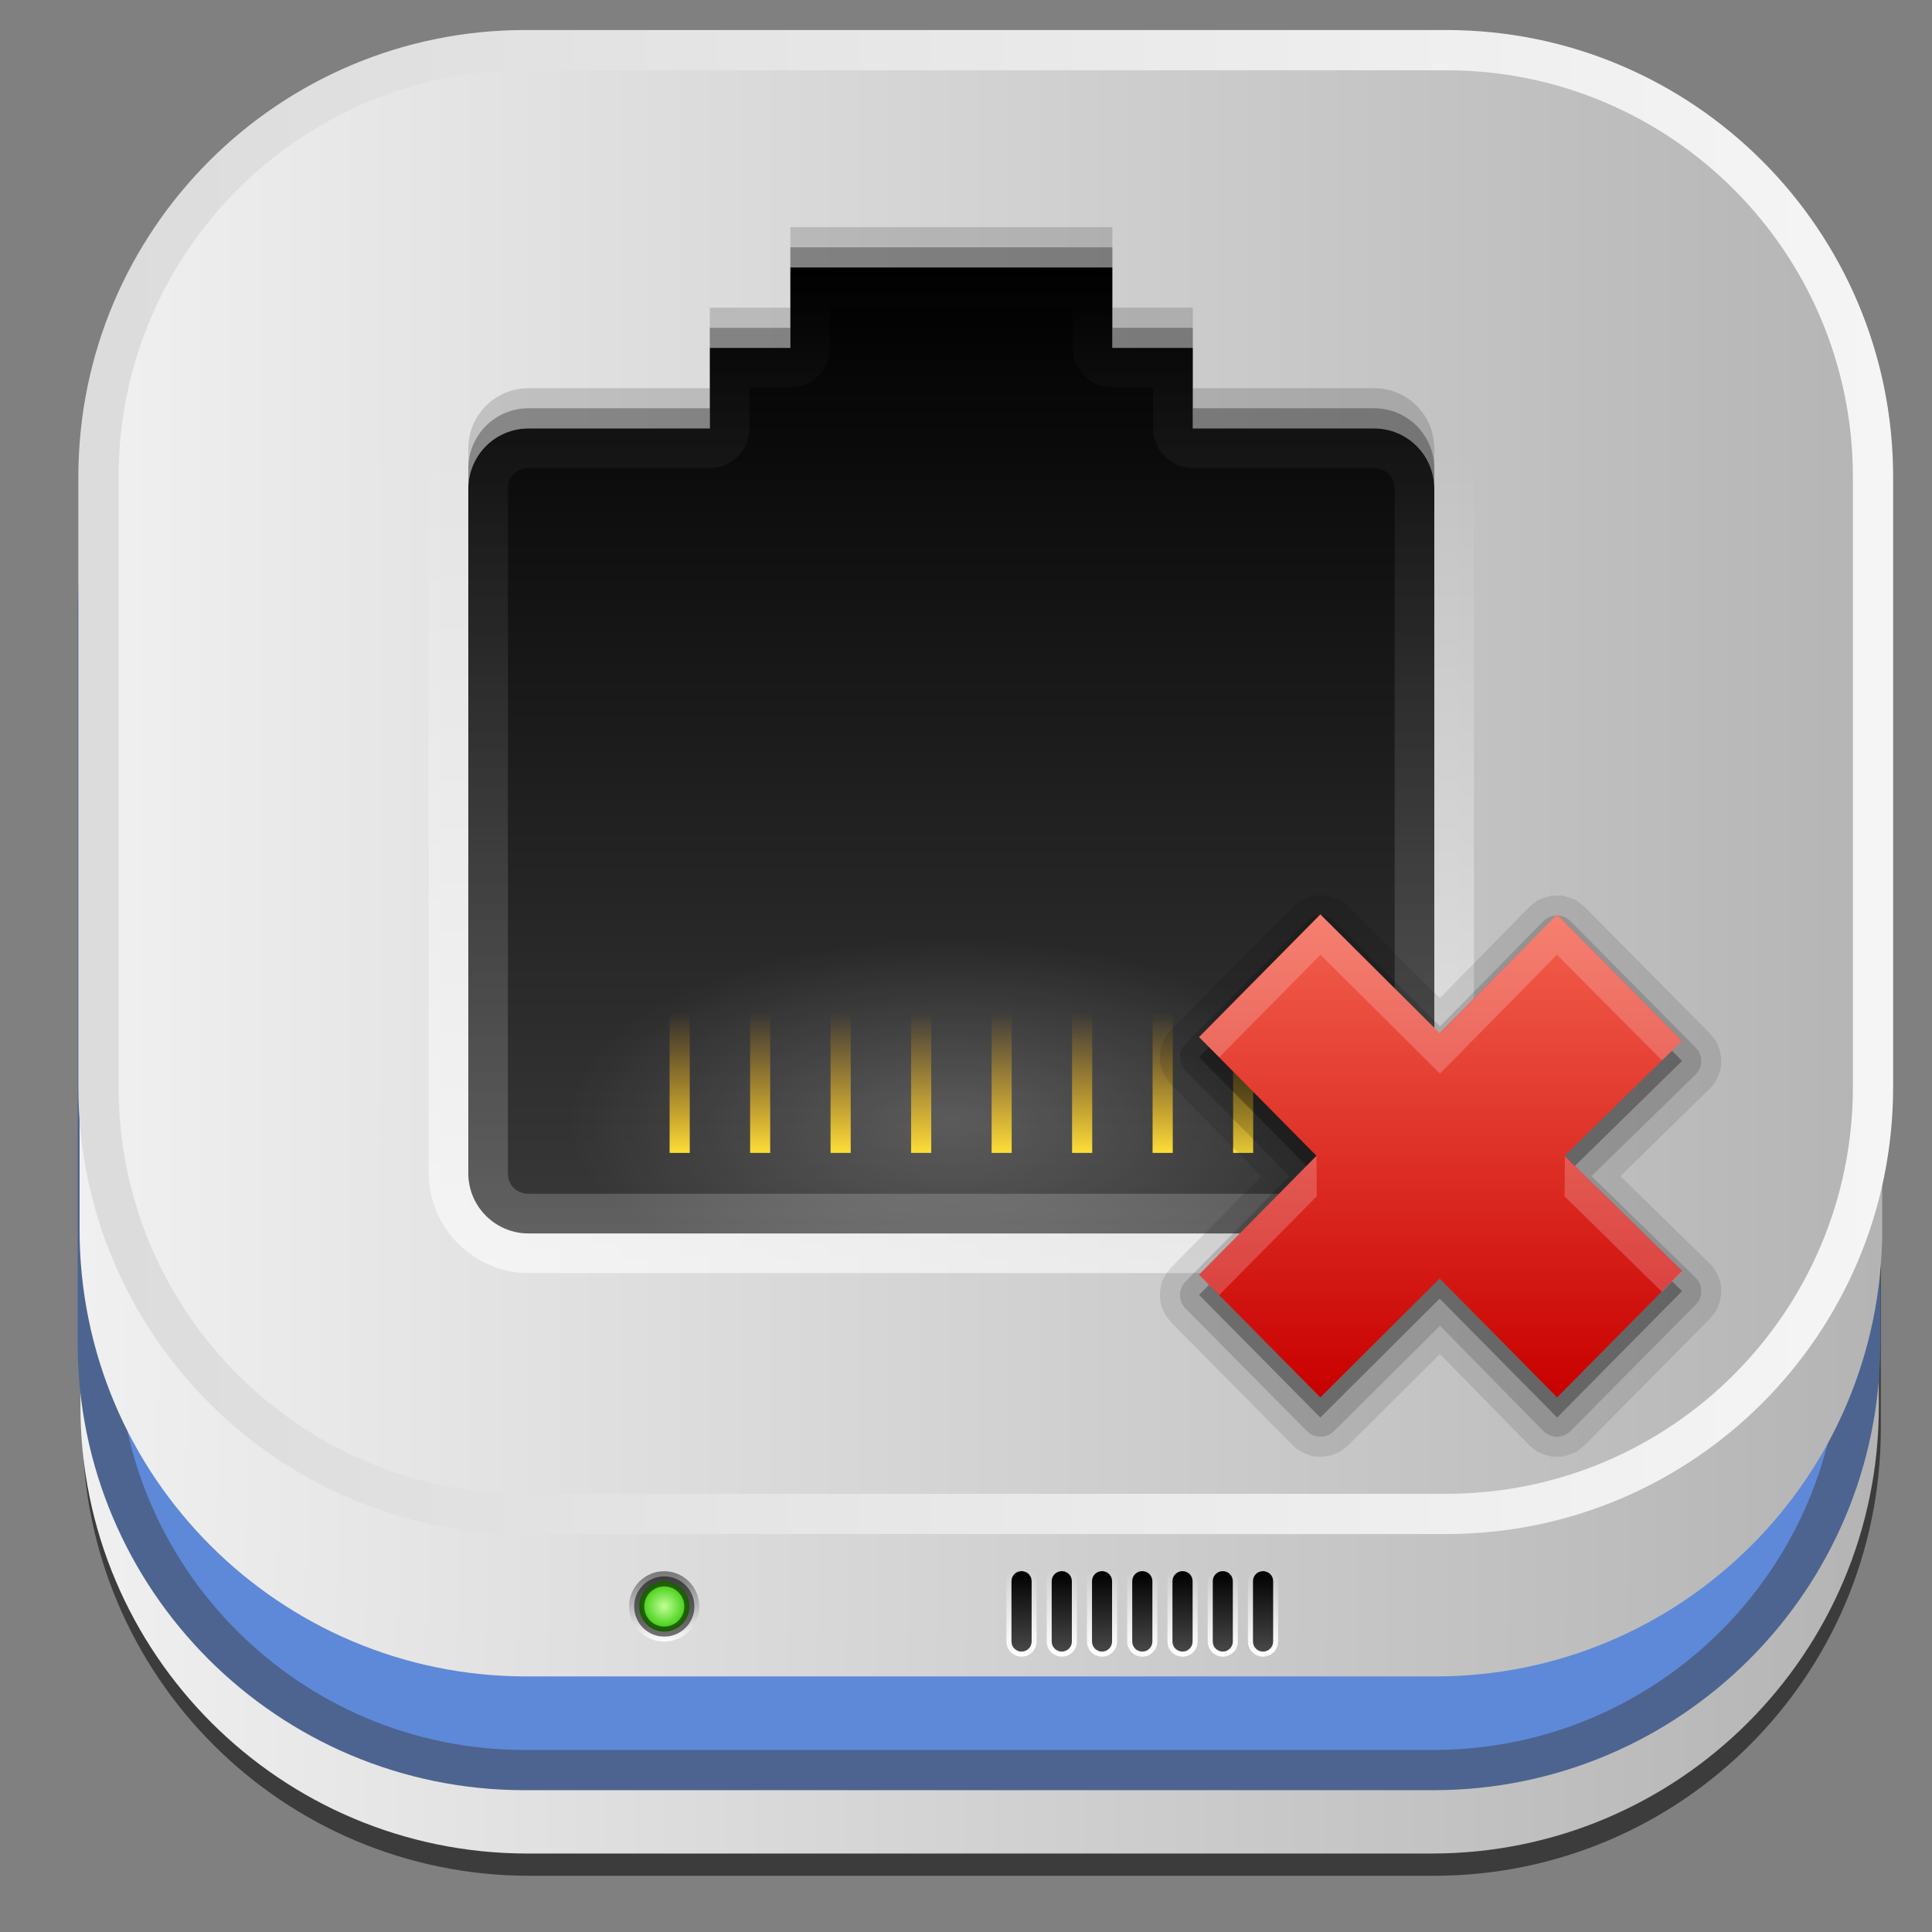 <?xml version="1.0" encoding="UTF-8"?>
<svg xmlns="http://www.w3.org/2000/svg" xmlns:xlink="http://www.w3.org/1999/xlink" width="76pt" height="76pt" viewBox="0 0 76 76" version="1.1">
<rect x="0" y="0" width="76" height="76" fill="#808080" stroke="none"/>
<defs>
<filter id="alpha" filterUnits="objectBoundingBox" x="0%" y="0%" width="100%" height="100%">
  <feColorMatrix type="matrix" in="SourceGraphic" values="0 0 0 0 1 0 0 0 0 1 0 0 0 0 1 0 0 0 1 0"/>
</filter>
<mask id="mask0">
  <g filter="url(#alpha)">
<rect x="0" y="0" width="76" height="76" style="fill:rgb(0%,0%,0%);fill-opacity:0.529;stroke:none;"/>
  </g>
</mask>
<clipPath id="clip1">
  <rect width="76" height="76"/>
</clipPath>
<g id="surface6" clip-path="url(#clip1)">
<path style="fill-rule:nonzero;fill:rgb(20%,20%,20%);fill-opacity:1;stroke-width:1;stroke-linecap:butt;stroke-linejoin:miter;stroke:rgb(0%,0%,0%);stroke-opacity:1;stroke-miterlimit:4;" d="M 13.157 -46.113 L 35.632 -46.113 C 41.492 -46.113 46.238 -41.363 46.238 -35.504 L 46.238 -13.029 C 46.238 -7.172 41.492 -2.423 35.632 -2.423 L 13.157 -2.423 C 7.3 -2.423 2.551 -7.172 2.551 -13.029 L 2.551 -35.504 C 2.551 -41.363 7.3 -46.113 13.157 -46.113 Z M 13.157 -46.113 " transform="matrix(1.583,0,0,-1.583,0,0)"/>
</g>
<linearGradient id="linear0" gradientUnits="userSpaceOnUse" x1="2" y1="-23.714" x2="46.689" y2="-23.714" gradientTransform="matrix(1,0,0,1,0,0)">
<stop offset="0" style="stop-color:rgb(94.118%,94.118%,94.118%);stop-opacity:1;"/>
<stop offset="1" style="stop-color:rgb(70.588%,70.588%,70.588%);stop-opacity:1;"/>
</linearGradient>
<linearGradient id="linear1" gradientUnits="userSpaceOnUse" x1="2" y1="-23.714" x2="46.689" y2="-23.714" gradientTransform="matrix(1,0,0,1,0,0)">
<stop offset="0" style="stop-color:rgb(94.118%,94.118%,94.118%);stop-opacity:1;"/>
<stop offset="1" style="stop-color:rgb(70.588%,70.588%,70.588%);stop-opacity:1;"/>
</linearGradient>
<linearGradient id="linear2" gradientUnits="userSpaceOnUse" x1="2" y1="-23.714" x2="46.689" y2="-23.714" gradientTransform="matrix(1,0,0,1,0.084,0.114)">
<stop offset="0" style="stop-color:rgb(94.118%,94.118%,94.118%);stop-opacity:1;"/>
<stop offset="1" style="stop-color:rgb(70.588%,70.588%,70.588%);stop-opacity:1;"/>
</linearGradient>
<linearGradient id="linear3" gradientUnits="userSpaceOnUse" x1="1.977" y1="-21.458" x2="46.773" y2="-21.458" gradientTransform="matrix(1,0,0,1,0,0)">
<stop offset="0" style="stop-color:rgb(94.118%,94.118%,94.118%);stop-opacity:1;"/>
<stop offset="1" style="stop-color:rgb(70.588%,70.588%,70.588%);stop-opacity:1;"/>
</linearGradient>
<linearGradient id="linear4" gradientUnits="userSpaceOnUse" x1="2" y1="-23.714" x2="46.689" y2="-23.714" gradientTransform="matrix(1,0,0,1,0.357,0.623)">
<stop offset="0" style="stop-color:rgb(94.118%,94.118%,94.118%);stop-opacity:1;"/>
<stop offset="1" style="stop-color:rgb(70.588%,70.588%,70.588%);stop-opacity:1;"/>
</linearGradient>
<linearGradient id="linear5" gradientUnits="userSpaceOnUse" x1="2.755" y1="-19.535" x2="47.046" y2="-19.535" gradientTransform="matrix(1,0,0,1,0,0)">
<stop offset="0" style="stop-color:rgb(86.275%,86.275%,86.275%);stop-opacity:1;"/>
<stop offset="1" style="stop-color:rgb(96.078%,96.078%,96.078%);stop-opacity:1;"/>
</linearGradient>
<linearGradient id="linear6" gradientUnits="userSpaceOnUse" x1="16" y1="85.062" x2="20.179" y2="85.062" gradientTransform="matrix(0,0.661,0.659,0,-29.893,51.227)">
<stop offset="0" style="stop-color:rgb(46.275%,46.275%,46.275%);stop-opacity:1;"/>
<stop offset="1" style="stop-color:rgb(99.216%,99.216%,99.216%);stop-opacity:1;"/>
</linearGradient>
<radialGradient id="radial0" gradientUnits="userSpaceOnUse" cx="18.089" cy="85.062" fx="18.089" fy="85.062" r="2.089" gradientTransform="matrix(1,0,0,1.004,0,-0.364)">
<stop offset="0" style="stop-color:rgb(75.686%,100%,59.216%);stop-opacity:1;"/>
<stop offset="1" style="stop-color:rgb(18.824%,78.039%,0%);stop-opacity:1;"/>
</radialGradient>
<linearGradient id="linear7" gradientUnits="userSpaceOnUse" x1="67.071" y1="80" x2="67.071" y2="88.011" gradientTransform="matrix(0.396,0,0,-0.396,17.623,96.637)">
<stop offset="0" style="stop-color:rgb(100%,100%,100%);stop-opacity:1;"/>
<stop offset="1" style="stop-color:rgb(100%,100%,100%);stop-opacity:0;"/>
</linearGradient>
<linearGradient id="linear8" gradientUnits="userSpaceOnUse" x1="67.071" y1="80" x2="67.071" y2="88.011" gradientTransform="matrix(0.396,0,0,0.396,17.623,30.136)">
<stop offset="0" style="stop-color:rgb(0%,0%,0%);stop-opacity:1;"/>
<stop offset="1" style="stop-color:rgb(28.235%,28.235%,28.235%);stop-opacity:1;"/>
</linearGradient>
<linearGradient id="linear9" gradientUnits="userSpaceOnUse" x1="53" y1="74" x2="53" y2="32.988" gradientTransform="matrix(0.792,0,0,0.792,-0.577,-8.482)">
<stop offset="0" style="stop-color:rgb(100%,100%,100%);stop-opacity:0.6;"/>
<stop offset="1" style="stop-color:rgb(100%,100%,100%);stop-opacity:0;"/>
</linearGradient>
<linearGradient id="linear10" gradientUnits="userSpaceOnUse" x1="48" y1="24" x2="48" y2="72" gradientTransform="matrix(0.792,0,0,0.792,-0.577,-8.482)">
<stop offset="0" style="stop-color:rgb(0%,0%,0%);stop-opacity:1;"/>
<stop offset="1" style="stop-color:rgb(22.353%,22.353%,22.353%);stop-opacity:1;"/>
</linearGradient>
<linearGradient id="linear11" gradientUnits="userSpaceOnUse" x1="48" y1="72" x2="48" y2="24" gradientTransform="matrix(0.792,0,0,0.792,-0.577,-8.482)">
<stop offset="0" style="stop-color:rgb(100%,100%,100%);stop-opacity:0.2;"/>
<stop offset="1" style="stop-color:rgb(100%,100%,100%);stop-opacity:0;"/>
</linearGradient>
<radialGradient id="radial1" gradientUnits="userSpaceOnUse" cx="48" cy="70" fx="48" fy="70" r="16" gradientTransform="matrix(0.94,0,0,0.445,-7.702,12.893)">
<stop offset="0" style="stop-color:rgb(100%,100%,100%);stop-opacity:0.2;"/>
<stop offset="1" style="stop-color:rgb(100%,100%,100%);stop-opacity:0;"/>
</radialGradient>
<linearGradient id="linear12" gradientUnits="userSpaceOnUse" x1="33" y1="68" x2="33" y2="61" gradientTransform="matrix(0.396,0,0,0.792,13.673,-8.482)">
<stop offset="0" style="stop-color:rgb(100%,87.451%,22.353%);stop-opacity:1;"/>
<stop offset="1" style="stop-color:rgb(92.157%,61.176%,0%);stop-opacity:0;"/>
</linearGradient>
<linearGradient id="linear13" gradientUnits="userSpaceOnUse" x1="33" y1="68" x2="33" y2="61" gradientTransform="matrix(0.396,0,0,0.792,16.839,-8.482)">
<stop offset="0" style="stop-color:rgb(100%,87.451%,22.353%);stop-opacity:1;"/>
<stop offset="1" style="stop-color:rgb(92.157%,61.176%,0%);stop-opacity:0;"/>
</linearGradient>
<linearGradient id="linear14" gradientUnits="userSpaceOnUse" x1="33" y1="68" x2="33" y2="61" gradientTransform="matrix(0.396,0,0,0.792,20.006,-8.482)">
<stop offset="0" style="stop-color:rgb(100%,87.451%,22.353%);stop-opacity:1;"/>
<stop offset="1" style="stop-color:rgb(92.157%,61.176%,0%);stop-opacity:0;"/>
</linearGradient>
<linearGradient id="linear15" gradientUnits="userSpaceOnUse" x1="33" y1="68" x2="33" y2="61" gradientTransform="matrix(0.396,0,0,0.792,23.173,-8.482)">
<stop offset="0" style="stop-color:rgb(100%,87.451%,22.353%);stop-opacity:1;"/>
<stop offset="1" style="stop-color:rgb(92.157%,61.176%,0%);stop-opacity:0;"/>
</linearGradient>
<linearGradient id="linear16" gradientUnits="userSpaceOnUse" x1="33" y1="68" x2="33" y2="61" gradientTransform="matrix(0.396,0,0,0.792,26.339,-8.482)">
<stop offset="0" style="stop-color:rgb(100%,87.451%,22.353%);stop-opacity:1;"/>
<stop offset="1" style="stop-color:rgb(92.157%,61.176%,0%);stop-opacity:0;"/>
</linearGradient>
<linearGradient id="linear17" gradientUnits="userSpaceOnUse" x1="33" y1="68" x2="33" y2="61" gradientTransform="matrix(0.396,0,0,0.792,29.506,-8.482)">
<stop offset="0" style="stop-color:rgb(100%,87.451%,22.353%);stop-opacity:1;"/>
<stop offset="1" style="stop-color:rgb(92.157%,61.176%,0%);stop-opacity:0;"/>
</linearGradient>
<linearGradient id="linear18" gradientUnits="userSpaceOnUse" x1="33" y1="68" x2="33" y2="61" gradientTransform="matrix(0.396,0,0,0.792,32.673,-8.482)">
<stop offset="0" style="stop-color:rgb(100%,87.451%,22.353%);stop-opacity:1;"/>
<stop offset="1" style="stop-color:rgb(92.157%,61.176%,0%);stop-opacity:0;"/>
</linearGradient>
<linearGradient id="linear19" gradientUnits="userSpaceOnUse" x1="33" y1="68" x2="33" y2="61" gradientTransform="matrix(0.396,0,0,0.792,35.839,-8.482)">
<stop offset="0" style="stop-color:rgb(100%,87.451%,22.353%);stop-opacity:1;"/>
<stop offset="1" style="stop-color:rgb(92.157%,61.176%,0%);stop-opacity:0;"/>
</linearGradient>
<linearGradient id="linear20" gradientUnits="userSpaceOnUse" x1="11" y1="11.016" x2="19" y2="11.016" gradientTransform="matrix(0,-2.375,2.348,0,30.809,81.1)">
<stop offset="0" style="stop-color:rgb(78.431%,0%,0%);stop-opacity:1;"/>
<stop offset="1" style="stop-color:rgb(95.294%,37.647%,30.196%);stop-opacity:1;"/>
</linearGradient>
</defs>
<g id="surface1">
<use xlink:href="#surface6" mask="url(#mask0)"/>
<path style="fill-rule:nonzero;fill:url(#linear0);stroke-width:1;stroke-linecap:butt;stroke-linejoin:miter;stroke:url(#linear1);stroke-miterlimit:4;" d="M 13.108 -45.56 L 35.583 -45.56 C 41.44 -45.56 46.189 -40.811 46.189 -34.951 L 46.189 -12.476 C 46.189 -6.619 41.44 -1.87 35.583 -1.87 L 13.108 -1.87 C 7.248 -1.87 2.499 -6.619 2.499 -12.476 L 2.499 -34.951 C 2.499 -40.811 7.248 -45.56 13.108 -45.56 Z M 13.108 -45.56 " transform="matrix(1.583,0,0,-1.583,0,0)"/>
<path style="fill-rule:nonzero;fill:rgb(36.863%,53.725%,84.706%);fill-opacity:1;stroke-width:1;stroke-linecap:butt;stroke-linejoin:miter;stroke:rgb(30.196%,39.216%,56.471%);stroke-opacity:1;stroke-miterlimit:4;" d="M 13.036 -43.986 L 35.62 -43.986 C 41.477 -43.986 46.226 -39.239 46.226 -33.38 L 46.226 -15.19 C 46.226 -9.333 41.477 -4.584 35.62 -4.584 L 13.036 -4.584 C 7.179 -4.584 2.43 -9.333 2.43 -15.19 L 2.43 -33.38 C 2.43 -39.239 7.179 -43.986 13.036 -43.986 Z M 13.036 -43.986 " transform="matrix(1.583,0,0,-1.583,0,0)"/>
<path style="fill-rule:nonzero;fill:url(#linear2);stroke-width:1;stroke-linecap:butt;stroke-linejoin:miter;stroke:url(#linear3);stroke-miterlimit:4;" d="M 13.083 -41.159 L 35.667 -41.159 C 41.524 -41.159 46.273 -36.41 46.273 -30.553 L 46.273 -12.363 C 46.273 -6.506 41.524 -1.757 35.667 -1.757 L 13.083 -1.757 C 7.226 -1.757 2.477 -6.506 2.477 -12.363 L 2.477 -30.553 C 2.477 -36.41 7.226 -41.159 13.083 -41.159 Z M 13.083 -41.159 " transform="matrix(1.583,0,0,-1.583,0,0)"/>
<path style="fill-rule:nonzero;fill:url(#linear4);stroke-width:1;stroke-linecap:butt;stroke-linejoin:miter;stroke:url(#linear5);stroke-miterlimit:4;" d="M 13.053 -37.621 L 35.938 -37.621 C 41.798 -37.621 46.544 -32.872 46.544 -27.012 L 46.544 -11.854 C 46.544 -5.995 41.798 -1.246 35.938 -1.246 L 13.053 -1.246 C 7.197 -1.246 2.447 -5.995 2.447 -11.854 L 2.447 -27.012 C 2.447 -32.872 7.197 -37.621 13.053 -37.621 Z M 13.053 -37.621 " transform="matrix(1.583,0,0,-1.583,0,0)"/>
<path style=" stroke:none;fill-rule:nonzero;fill:url(#linear6);" d="M 26.129 64.574 C 26.891 64.574 27.508 63.953 27.508 63.191 C 27.508 62.43 26.891 61.809 26.129 61.809 C 25.363 61.809 24.746 62.43 24.746 63.191 C 24.746 63.953 25.363 64.574 26.129 64.574 Z M 26.129 64.574 "/>
<path style="fill-rule:nonzero;fill:url(#radial0);stroke-width:0.841;stroke-linecap:square;stroke-linejoin:miter;stroke:rgb(0%,0%,0%);stroke-opacity:0.533;stroke-miterlimit:4;" d="M 20.182 85.064 C 20.182 86.22 19.246 87.159 18.088 87.159 C 16.937 87.159 16.002 86.22 16.002 85.064 C 16.002 83.9 16.937 82.961 18.088 82.961 C 19.246 82.961 20.182 83.9 20.182 85.064 Z M 20.182 85.064 " transform="matrix(0.472,0,0,0.47,17.592,23.217)"/>
<path style=" stroke:none;fill-rule:nonzero;fill:url(#linear7);" d="M 40.184 65.168 C 39.863 65.168 39.59 64.898 39.59 64.574 L 39.59 62.199 C 39.59 61.875 39.863 61.605 40.184 61.605 C 40.508 61.605 40.777 61.875 40.777 62.199 L 40.777 64.574 C 40.777 64.898 40.508 65.168 40.184 65.168 Z M 41.77 65.168 C 41.445 65.168 41.176 64.898 41.176 64.574 L 41.176 62.199 C 41.176 61.875 41.445 61.605 41.77 61.605 C 42.094 61.605 42.363 61.875 42.363 62.199 L 42.363 64.574 C 42.363 64.898 42.094 65.168 41.77 65.168 Z M 43.352 65.168 C 43.027 65.168 42.758 64.898 42.758 64.574 L 42.758 62.199 C 42.758 61.875 43.027 61.605 43.352 61.605 C 43.676 61.605 43.945 61.875 43.945 62.199 L 43.945 64.574 C 43.945 64.898 43.676 65.168 43.352 65.168 Z M 44.934 65.168 C 44.613 65.168 44.34 64.898 44.34 64.574 L 44.34 62.199 C 44.34 61.875 44.613 61.605 44.934 61.605 C 45.258 61.605 45.527 61.875 45.527 62.199 L 45.527 64.574 C 45.527 64.898 45.258 65.168 44.934 65.168 Z M 46.52 65.168 C 46.195 65.168 45.926 64.898 45.926 64.574 L 45.926 62.199 C 45.926 61.875 46.195 61.605 46.52 61.605 C 46.844 61.605 47.113 61.875 47.113 62.199 L 47.113 64.574 C 47.113 64.898 46.844 65.168 46.52 65.168 Z M 48.102 65.168 C 47.777 65.168 47.508 64.898 47.508 64.574 L 47.508 62.199 C 47.508 61.875 47.777 61.605 48.102 61.605 C 48.426 61.605 48.695 61.875 48.695 62.199 L 48.695 64.574 C 48.695 64.898 48.426 65.168 48.102 65.168 Z M 49.684 65.168 C 49.363 65.168 49.09 64.898 49.09 64.574 L 49.09 62.199 C 49.09 61.875 49.363 61.605 49.684 61.605 C 50.008 61.605 50.277 61.875 50.277 62.199 L 50.277 64.574 C 50.277 64.898 50.008 65.168 49.684 65.168 Z M 49.684 65.168 "/>
<path style=" stroke:none;fill-rule:nonzero;fill:url(#linear8);" d="M 40.184 61.805 C 39.965 61.805 39.789 61.98 39.789 62.199 L 39.789 64.574 C 39.789 64.793 39.965 64.969 40.184 64.969 C 40.406 64.969 40.582 64.793 40.582 64.574 L 40.582 62.199 C 40.582 61.98 40.406 61.805 40.184 61.805 Z M 41.77 61.805 C 41.551 61.805 41.371 61.98 41.371 62.199 L 41.371 64.574 C 41.371 64.793 41.551 64.969 41.77 64.969 C 41.988 64.969 42.164 64.793 42.164 64.574 L 42.164 62.199 C 42.164 61.98 41.988 61.805 41.77 61.805 Z M 43.352 61.805 C 43.133 61.805 42.957 61.98 42.957 62.199 L 42.957 64.574 C 42.957 64.793 43.133 64.969 43.352 64.969 C 43.57 64.969 43.746 64.793 43.746 64.574 L 43.746 62.199 C 43.746 61.98 43.57 61.805 43.352 61.805 Z M 44.934 61.805 C 44.715 61.805 44.539 61.98 44.539 62.199 L 44.539 64.574 C 44.539 64.793 44.715 64.969 44.934 64.969 C 45.156 64.969 45.332 64.793 45.332 64.574 L 45.332 62.199 C 45.332 61.98 45.156 61.805 44.934 61.805 Z M 46.52 61.805 C 46.301 61.805 46.121 61.98 46.121 62.199 L 46.121 64.574 C 46.121 64.793 46.301 64.969 46.52 64.969 C 46.738 64.969 46.914 64.793 46.914 64.574 L 46.914 62.199 C 46.914 61.98 46.738 61.805 46.52 61.805 Z M 48.102 61.805 C 47.883 61.805 47.707 61.98 47.707 62.199 L 47.707 64.574 C 47.707 64.793 47.883 64.969 48.102 64.969 C 48.32 64.969 48.496 64.793 48.496 64.574 L 48.496 62.199 C 48.496 61.98 48.32 61.805 48.102 61.805 Z M 49.684 61.805 C 49.465 61.805 49.289 61.98 49.289 62.199 L 49.289 64.574 C 49.289 64.793 49.465 64.969 49.684 64.969 C 49.906 64.969 50.082 64.793 50.082 64.574 L 50.082 62.199 C 50.082 61.98 49.906 61.805 49.684 61.805 Z M 49.684 61.805 "/>
<path style=" stroke:none;fill-rule:nonzero;fill:url(#linear9);" d="M 30.941 8.961 C 30.141 9.043 29.531 9.715 29.531 10.52 L 29.531 12.125 L 27.922 12.125 C 27.062 12.133 26.371 12.828 26.363 13.684 L 26.363 15.293 L 20.797 15.293 C 18.637 15.293 16.863 17.066 16.863 19.227 L 16.863 46.145 C 16.863 48.301 18.637 50.078 20.797 50.078 L 54.047 50.078 C 56.207 50.078 57.98 48.301 57.98 46.145 L 57.98 19.227 C 57.98 17.066 56.207 15.293 54.047 15.293 L 48.48 15.293 L 48.48 13.684 C 48.473 12.828 47.781 12.133 46.922 12.125 L 45.312 12.125 L 45.312 10.52 C 45.309 9.66 44.613 8.965 43.754 8.961 L 31.09 8.961 C 31.039 8.957 30.988 8.957 30.941 8.961 Z M 30.941 8.961 "/>
<path style=" stroke:none;fill-rule:nonzero;fill:url(#linear10);" d="M 31.09 10.52 L 31.09 13.684 L 27.922 13.684 L 27.922 16.852 L 20.797 16.852 C 19.48 16.852 18.422 17.91 18.422 19.227 L 18.422 46.145 C 18.422 47.457 19.48 48.52 20.797 48.52 L 54.047 48.52 C 55.363 48.52 56.422 47.457 56.422 46.145 L 56.422 19.227 C 56.422 17.91 55.363 16.852 54.047 16.852 L 46.922 16.852 L 46.922 13.684 L 43.758 13.684 L 43.758 10.52 Z M 31.09 10.52 "/>
<path style=" stroke:none;fill-rule:nonzero;fill:rgb(0%,0%,0%);fill-opacity:0.149;" d="M 31.09 8.934 L 31.09 10.52 L 43.758 10.52 L 43.758 8.934 Z M 27.922 12.102 L 27.922 13.684 L 31.09 13.684 L 31.09 12.102 Z M 43.758 12.102 L 43.758 13.684 L 46.922 13.684 L 46.922 12.102 Z M 20.797 15.27 C 19.48 15.27 18.422 16.328 18.422 17.645 L 18.422 19.227 C 18.422 17.91 19.48 16.852 20.797 16.852 L 27.922 16.852 L 27.922 15.27 Z M 46.922 15.27 L 46.922 16.852 L 54.047 16.852 C 55.363 16.852 56.422 17.91 56.422 19.227 L 56.422 17.645 C 56.422 16.328 55.363 15.27 54.047 15.27 Z M 46.922 15.27 "/>
<path style=" stroke:none;fill-rule:nonzero;fill:url(#linear11);" d="M 31.09 10.52 L 31.09 13.684 L 27.922 13.684 L 27.922 16.852 L 20.797 16.852 C 19.48 16.852 18.422 17.91 18.422 19.227 L 18.422 46.145 C 18.422 47.457 19.48 48.52 20.797 48.52 L 54.047 48.52 C 55.363 48.52 56.422 47.457 56.422 46.145 L 56.422 19.227 C 56.422 17.91 55.363 16.852 54.047 16.852 L 46.922 16.852 L 46.922 13.684 L 43.758 13.684 L 43.758 10.52 Z M 32.648 12.078 L 42.199 12.078 L 42.199 13.684 C 42.199 14.543 42.895 15.242 43.758 15.242 L 45.363 15.242 L 45.363 16.852 C 45.367 17.711 46.062 18.406 46.922 18.41 L 54.047 18.41 C 54.523 18.41 54.863 18.75 54.863 19.227 L 54.863 46.145 C 54.863 46.621 54.523 46.961 54.047 46.961 L 20.797 46.961 C 20.32 46.961 19.98 46.621 19.98 46.145 L 19.98 19.227 C 19.98 18.75 20.32 18.41 20.797 18.41 L 27.922 18.41 C 28.781 18.406 29.477 17.711 29.48 16.852 L 29.48 15.242 L 31.09 15.242 C 31.949 15.242 32.645 14.543 32.648 13.684 Z M 32.648 12.078 "/>
<path style=" stroke:none;fill-rule:nonzero;fill:url(#radial1);" d="M 22.383 34.27 L 52.465 34.27 L 52.465 48.52 L 22.383 48.52 Z M 22.383 34.27 "/>
<path style=" stroke:none;fill-rule:nonzero;fill:url(#linear12);" d="M 26.34 39.809 L 27.133 39.809 L 27.133 45.352 L 26.34 45.352 Z M 26.34 39.809 "/>
<path style=" stroke:none;fill-rule:nonzero;fill:rgb(0%,0%,0%);fill-opacity:0.298;" d="M 31.09 9.727 L 31.09 10.52 L 43.758 10.52 L 43.758 9.727 Z M 27.922 12.895 L 27.922 13.684 L 31.09 13.684 L 31.09 12.895 Z M 43.758 12.895 L 43.758 13.684 L 46.922 13.684 L 46.922 12.895 Z M 20.797 16.059 C 19.48 16.059 18.422 17.117 18.422 18.434 L 18.422 19.227 C 18.422 17.91 19.48 16.852 20.797 16.852 L 27.922 16.852 L 27.922 16.059 Z M 46.922 16.059 L 46.922 16.852 L 54.047 16.852 C 55.363 16.852 56.422 17.91 56.422 19.227 L 56.422 18.434 C 56.422 17.117 55.363 16.059 54.047 16.059 Z M 46.922 16.059 "/>
<path style=" stroke:none;fill-rule:nonzero;fill:url(#linear13);" d="M 29.508 39.809 L 30.297 39.809 L 30.297 45.352 L 29.508 45.352 Z M 29.508 39.809 "/>
<path style=" stroke:none;fill-rule:nonzero;fill:url(#linear14);" d="M 32.672 39.809 L 33.465 39.809 L 33.465 45.352 L 32.672 45.352 Z M 32.672 39.809 "/>
<path style=" stroke:none;fill-rule:nonzero;fill:url(#linear15);" d="M 35.84 39.809 L 36.633 39.809 L 36.633 45.352 L 35.84 45.352 Z M 35.84 39.809 "/>
<path style=" stroke:none;fill-rule:nonzero;fill:url(#linear16);" d="M 39.008 39.809 L 39.797 39.809 L 39.797 45.352 L 39.008 45.352 Z M 39.008 39.809 "/>
<path style=" stroke:none;fill-rule:nonzero;fill:url(#linear17);" d="M 42.172 39.809 L 42.965 39.809 L 42.965 45.352 L 42.172 45.352 Z M 42.172 39.809 "/>
<path style=" stroke:none;fill-rule:nonzero;fill:url(#linear18);" d="M 45.34 39.809 L 46.133 39.809 L 46.133 45.352 L 45.34 45.352 Z M 45.34 39.809 "/>
<path style=" stroke:none;fill-rule:nonzero;fill:url(#linear19);" d="M 48.508 39.809 L 49.297 39.809 L 49.297 45.352 L 48.508 45.352 Z M 48.508 39.809 "/>
<path style=" stroke:none;fill-rule:evenodd;fill:rgb(0%,0%,0%);fill-opacity:0.102;" d="M 51.793 35.207 C 51.797 35.207 51.719 35.23 51.719 35.23 C 51.723 35.23 51.645 35.23 51.645 35.23 C 51.648 35.23 51.57 35.254 51.57 35.254 C 51.574 35.254 51.473 35.281 51.473 35.281 C 51.473 35.281 51.375 35.328 51.375 35.328 C 51.375 35.328 51.25 35.379 51.25 35.379 C 51.25 35.379 51.152 35.43 51.152 35.43 C 51.152 35.426 51.078 35.504 51.078 35.504 C 51.078 35.5 50.977 35.551 50.977 35.551 C 50.98 35.551 50.902 35.625 50.902 35.625 C 50.906 35.625 50.852 35.676 50.828 35.699 C 50.824 35.707 50.805 35.727 50.805 35.727 L 46.055 40.523 C 46.055 40.523 45.957 40.648 45.957 40.648 C 45.957 40.648 45.883 40.746 45.883 40.746 C 45.883 40.746 45.809 40.871 45.809 40.871 C 45.809 40.871 45.734 41.02 45.734 41.02 C 45.734 41.02 45.684 41.145 45.684 41.145 C 45.684 41.141 45.66 41.293 45.66 41.293 C 45.66 41.289 45.633 41.441 45.633 41.441 C 45.633 41.438 45.633 41.59 45.633 41.59 C 45.633 41.586 45.633 41.738 45.633 41.738 C 45.633 41.734 45.66 41.887 45.66 41.887 C 45.66 41.883 45.684 42.035 45.684 42.035 C 45.684 42.031 45.734 42.16 45.734 42.156 C 45.734 42.156 45.809 42.305 45.809 42.305 C 45.809 42.305 45.883 42.43 45.883 42.43 C 45.883 42.43 45.957 42.527 45.957 42.527 C 45.957 42.527 46.055 42.652 46.055 42.652 L 49.617 46.266 L 46.055 49.875 C 46.055 49.875 45.957 50 45.957 50 C 45.957 50 45.883 50.098 45.883 50.098 C 45.883 50.098 45.809 50.223 45.809 50.223 C 45.809 50.223 45.734 50.371 45.734 50.371 C 45.734 50.371 45.684 50.496 45.684 50.496 C 45.684 50.492 45.66 50.645 45.66 50.645 C 45.66 50.641 45.633 50.793 45.633 50.793 C 45.633 50.789 45.633 50.941 45.633 50.941 C 45.633 50.938 45.633 51.09 45.633 51.09 C 45.633 51.086 45.66 51.238 45.66 51.238 C 45.66 51.234 45.684 51.387 45.684 51.387 C 45.684 51.383 45.734 51.512 45.734 51.508 C 45.734 51.508 45.809 51.656 45.809 51.656 C 45.809 51.656 45.883 51.781 45.883 51.781 C 45.883 51.781 45.957 51.879 45.957 51.879 C 45.957 51.879 46.055 52.004 46.055 52.004 L 50.828 56.828 C 50.828 56.828 50.93 56.926 50.93 56.926 C 50.93 56.926 51.055 57.027 51.051 57.027 C 51.051 57.023 51.176 57.102 51.176 57.102 C 51.176 57.098 51.324 57.176 51.324 57.176 C 51.324 57.172 51.473 57.223 51.473 57.223 C 51.473 57.223 51.598 57.273 51.598 57.273 C 51.598 57.273 51.746 57.297 51.746 57.297 C 51.746 57.297 51.918 57.297 51.918 57.297 C 51.918 57.297 52.066 57.297 52.066 57.297 C 52.066 57.297 52.215 57.273 52.215 57.273 C 52.215 57.273 52.363 57.246 52.363 57.25 C 52.363 57.25 52.488 57.199 52.488 57.199 C 52.488 57.199 52.637 57.148 52.637 57.148 C 52.637 57.148 52.762 57.074 52.758 57.074 C 52.758 57.074 52.883 56.977 52.883 56.977 C 52.883 56.977 53.008 56.875 53.008 56.879 L 56.645 53.266 L 60.133 56.828 C 60.133 56.828 60.184 56.879 60.18 56.879 C 60.18 56.875 60.258 56.926 60.254 56.926 C 60.254 56.926 60.305 56.977 60.305 56.977 C 60.305 56.977 60.379 57.027 60.379 57.027 C 60.379 57.023 60.43 57.074 60.43 57.074 C 60.43 57.074 60.504 57.125 60.504 57.125 C 60.504 57.125 60.578 57.148 60.578 57.148 C 60.578 57.148 60.652 57.176 60.652 57.176 C 60.652 57.176 60.703 57.199 60.699 57.199 C 60.699 57.199 60.777 57.223 60.773 57.223 C 60.773 57.223 60.852 57.25 60.848 57.25 C 60.848 57.25 60.949 57.273 60.949 57.273 C 60.949 57.273 61.023 57.297 61.023 57.297 C 61.023 57.297 61.098 57.297 61.098 57.297 C 61.098 57.297 61.172 57.297 61.172 57.297 C 61.172 57.297 61.246 57.297 61.246 57.297 C 61.246 57.297 61.32 57.297 61.32 57.297 C 61.32 57.297 61.395 57.297 61.395 57.297 C 61.395 57.297 61.469 57.297 61.469 57.297 C 61.469 57.297 61.543 57.273 61.543 57.273 C 61.543 57.273 61.641 57.25 61.641 57.25 C 61.641 57.25 61.715 57.223 61.715 57.223 C 61.715 57.223 61.789 57.199 61.789 57.199 C 61.789 57.199 61.84 57.176 61.84 57.176 C 61.84 57.176 61.914 57.148 61.914 57.148 C 61.914 57.148 61.988 57.125 61.988 57.125 C 61.988 57.125 62.062 57.074 62.062 57.074 C 62.062 57.074 62.113 57.023 62.109 57.027 C 62.109 57.027 62.188 56.977 62.184 56.977 C 62.184 56.977 62.234 56.926 62.234 56.926 C 62.234 56.926 62.309 56.875 62.309 56.879 C 62.309 56.879 62.359 56.828 62.359 56.828 L 67.281 51.855 C 67.281 51.855 67.383 51.73 67.379 51.73 C 67.379 51.73 67.48 51.605 67.48 51.609 C 67.48 51.609 67.555 51.484 67.555 51.484 C 67.555 51.484 67.605 51.336 67.602 51.336 C 67.602 51.336 67.652 51.211 67.652 51.211 C 67.652 51.211 67.68 51.062 67.676 51.062 C 67.676 51.062 67.703 50.914 67.703 50.914 C 67.703 50.914 67.703 50.766 67.703 50.766 C 67.703 50.766 67.703 50.594 67.703 50.594 C 67.703 50.594 67.676 50.445 67.676 50.445 C 67.68 50.445 67.629 50.32 67.629 50.32 C 67.629 50.32 67.578 50.172 67.578 50.172 C 67.578 50.172 67.504 50.023 67.504 50.023 C 67.504 50.023 67.43 49.898 67.43 49.902 C 67.43 49.902 67.332 49.777 67.332 49.777 C 67.332 49.777 67.23 49.676 67.23 49.68 L 63.742 46.266 L 67.23 42.852 C 67.23 42.852 67.332 42.75 67.332 42.75 C 67.332 42.75 67.43 42.625 67.43 42.629 C 67.43 42.629 67.504 42.504 67.504 42.504 C 67.504 42.504 67.578 42.355 67.578 42.355 C 67.578 42.355 67.629 42.207 67.629 42.207 C 67.629 42.207 67.68 42.082 67.676 42.082 C 67.676 42.082 67.703 41.934 67.703 41.934 C 67.703 41.934 67.703 41.762 67.703 41.762 C 67.703 41.762 67.703 41.613 67.703 41.613 C 67.703 41.613 67.676 41.465 67.676 41.465 C 67.68 41.465 67.652 41.316 67.652 41.316 C 67.652 41.316 67.602 41.191 67.602 41.191 C 67.605 41.191 67.555 41.043 67.555 41.043 C 67.555 41.043 67.48 40.918 67.48 40.922 C 67.48 40.922 67.379 40.797 67.379 40.797 C 67.383 40.797 67.281 40.672 67.281 40.672 L 62.359 35.699 C 62.359 35.699 62.309 35.648 62.309 35.652 C 62.309 35.652 62.234 35.602 62.234 35.602 C 62.234 35.602 62.184 35.551 62.184 35.551 C 62.188 35.551 62.109 35.504 62.109 35.504 C 62.113 35.504 62.062 35.453 62.062 35.453 C 62.062 35.453 61.988 35.402 61.988 35.402 C 61.988 35.402 61.914 35.379 61.914 35.379 C 61.914 35.379 61.84 35.355 61.84 35.355 C 61.84 35.355 61.789 35.328 61.789 35.328 C 61.789 35.328 61.715 35.305 61.715 35.305 C 61.715 35.305 61.641 35.281 61.641 35.281 C 61.641 35.281 61.543 35.254 61.543 35.254 C 61.543 35.254 61.469 35.23 61.469 35.23 C 61.469 35.23 61.395 35.23 61.395 35.23 C 61.395 35.23 61.32 35.23 61.32 35.23 C 61.32 35.23 61.246 35.23 61.246 35.23 C 61.246 35.23 61.172 35.23 61.172 35.23 C 61.172 35.23 61.098 35.23 61.098 35.23 C 61.098 35.23 61.023 35.23 61.023 35.23 C 61.023 35.23 60.949 35.254 60.949 35.254 C 60.949 35.254 60.848 35.281 60.848 35.281 C 60.852 35.277 60.773 35.305 60.773 35.305 C 60.777 35.305 60.699 35.328 60.699 35.328 C 60.703 35.328 60.652 35.355 60.652 35.355 C 60.652 35.355 60.578 35.379 60.578 35.379 C 60.578 35.379 60.504 35.402 60.504 35.402 C 60.504 35.402 60.43 35.453 60.43 35.453 C 60.43 35.453 60.379 35.504 60.379 35.504 C 60.379 35.504 60.305 35.551 60.305 35.551 C 60.305 35.551 60.254 35.602 60.254 35.602 C 60.258 35.602 60.18 35.652 60.18 35.652 C 60.184 35.648 60.133 35.699 60.133 35.699 L 56.645 39.262 L 53.031 35.676 C 53.031 35.676 53.016 35.66 53.008 35.652 C 52.992 35.637 52.957 35.602 52.957 35.602 C 52.957 35.602 52.906 35.551 52.906 35.551 C 52.91 35.551 52.859 35.504 52.859 35.504 C 52.859 35.504 52.785 35.477 52.785 35.477 C 52.785 35.477 52.711 35.426 52.711 35.43 C 52.711 35.43 52.66 35.379 52.66 35.379 C 52.66 35.379 52.586 35.355 52.586 35.355 C 52.586 35.355 52.512 35.328 52.512 35.328 C 52.512 35.328 52.438 35.305 52.438 35.305 C 52.438 35.305 52.363 35.277 52.363 35.281 C 52.363 35.281 52.289 35.254 52.289 35.254 C 52.289 35.254 52.215 35.23 52.215 35.23 C 52.215 35.23 52.141 35.23 52.141 35.23 C 52.141 35.23 52.066 35.207 52.066 35.207 C 52.066 35.207 51.992 35.207 51.992 35.207 C 51.992 35.207 51.918 35.207 51.918 35.207 C 51.902 35.203 51.887 35.203 51.867 35.207 C 51.871 35.207 51.793 35.207 51.793 35.207 Z M 51.793 35.207 "/>
<path style=" stroke:none;fill-rule:evenodd;fill:rgb(0%,0%,0%);fill-opacity:0.149;" d="M 51.77 36.023 C 51.629 36.059 51.5 36.137 51.398 36.246 L 46.625 41.07 C 46.348 41.359 46.348 41.816 46.625 42.109 L 50.73 46.266 L 46.625 50.422 C 46.348 50.711 46.348 51.168 46.625 51.461 L 51.398 56.285 C 51.688 56.582 52.16 56.594 52.465 56.309 L 56.645 52.152 L 60.703 56.285 C 60.844 56.434 61.039 56.516 61.246 56.516 C 61.449 56.516 61.648 56.434 61.789 56.285 L 66.715 51.312 C 67 51.012 66.988 50.535 66.688 50.246 L 62.605 46.266 L 66.688 42.281 C 66.988 41.996 67 41.52 66.715 41.219 L 61.789 36.246 C 61.648 36.098 61.449 36.012 61.246 36.012 C 61.039 36.012 60.844 36.098 60.703 36.246 L 56.645 40.375 L 52.465 36.219 C 52.281 36.043 52.02 35.969 51.77 36.023 Z M 51.77 36.023 "/>
<path style=" stroke:none;fill-rule:evenodd;fill:rgb(0%,0%,0%);fill-opacity:0.298;" d="M 47.168 50.938 L 51.938 55.762 L 56.633 51.086 L 61.254 55.762 L 66.168 50.789 L 61.547 46.262 L 66.168 41.734 L 61.254 36.762 L 56.633 41.438 L 51.938 36.762 L 47.168 41.586 L 51.789 46.262 Z M 47.168 50.938 "/>
<path style=" stroke:none;fill-rule:evenodd;fill:url(#linear20);" d="M 47.168 50.145 L 51.938 54.969 L 56.633 50.293 L 61.254 54.969 L 66.168 49.996 L 61.547 45.469 L 66.168 40.941 L 61.254 35.969 L 56.633 40.645 L 51.938 35.969 L 47.168 40.793 L 51.789 45.469 Z M 47.168 50.145 "/>
<path style=" stroke:none;fill-rule:evenodd;fill:rgb(100%,100%,100%);fill-opacity:0.2;" d="M 51.945 35.977 L 47.168 40.801 L 47.961 41.59 L 51.945 37.559 L 56.645 42.234 L 61.246 37.559 L 65.379 41.715 L 66.168 40.949 L 61.246 35.977 L 56.645 40.652 Z M 51.789 45.457 L 47.168 50.152 L 47.961 50.941 L 51.797 47.059 Z M 61.562 45.492 L 61.543 47.059 L 65.379 50.82 L 66.168 50.004 Z M 61.562 45.492 "/>
</g>
</svg>

